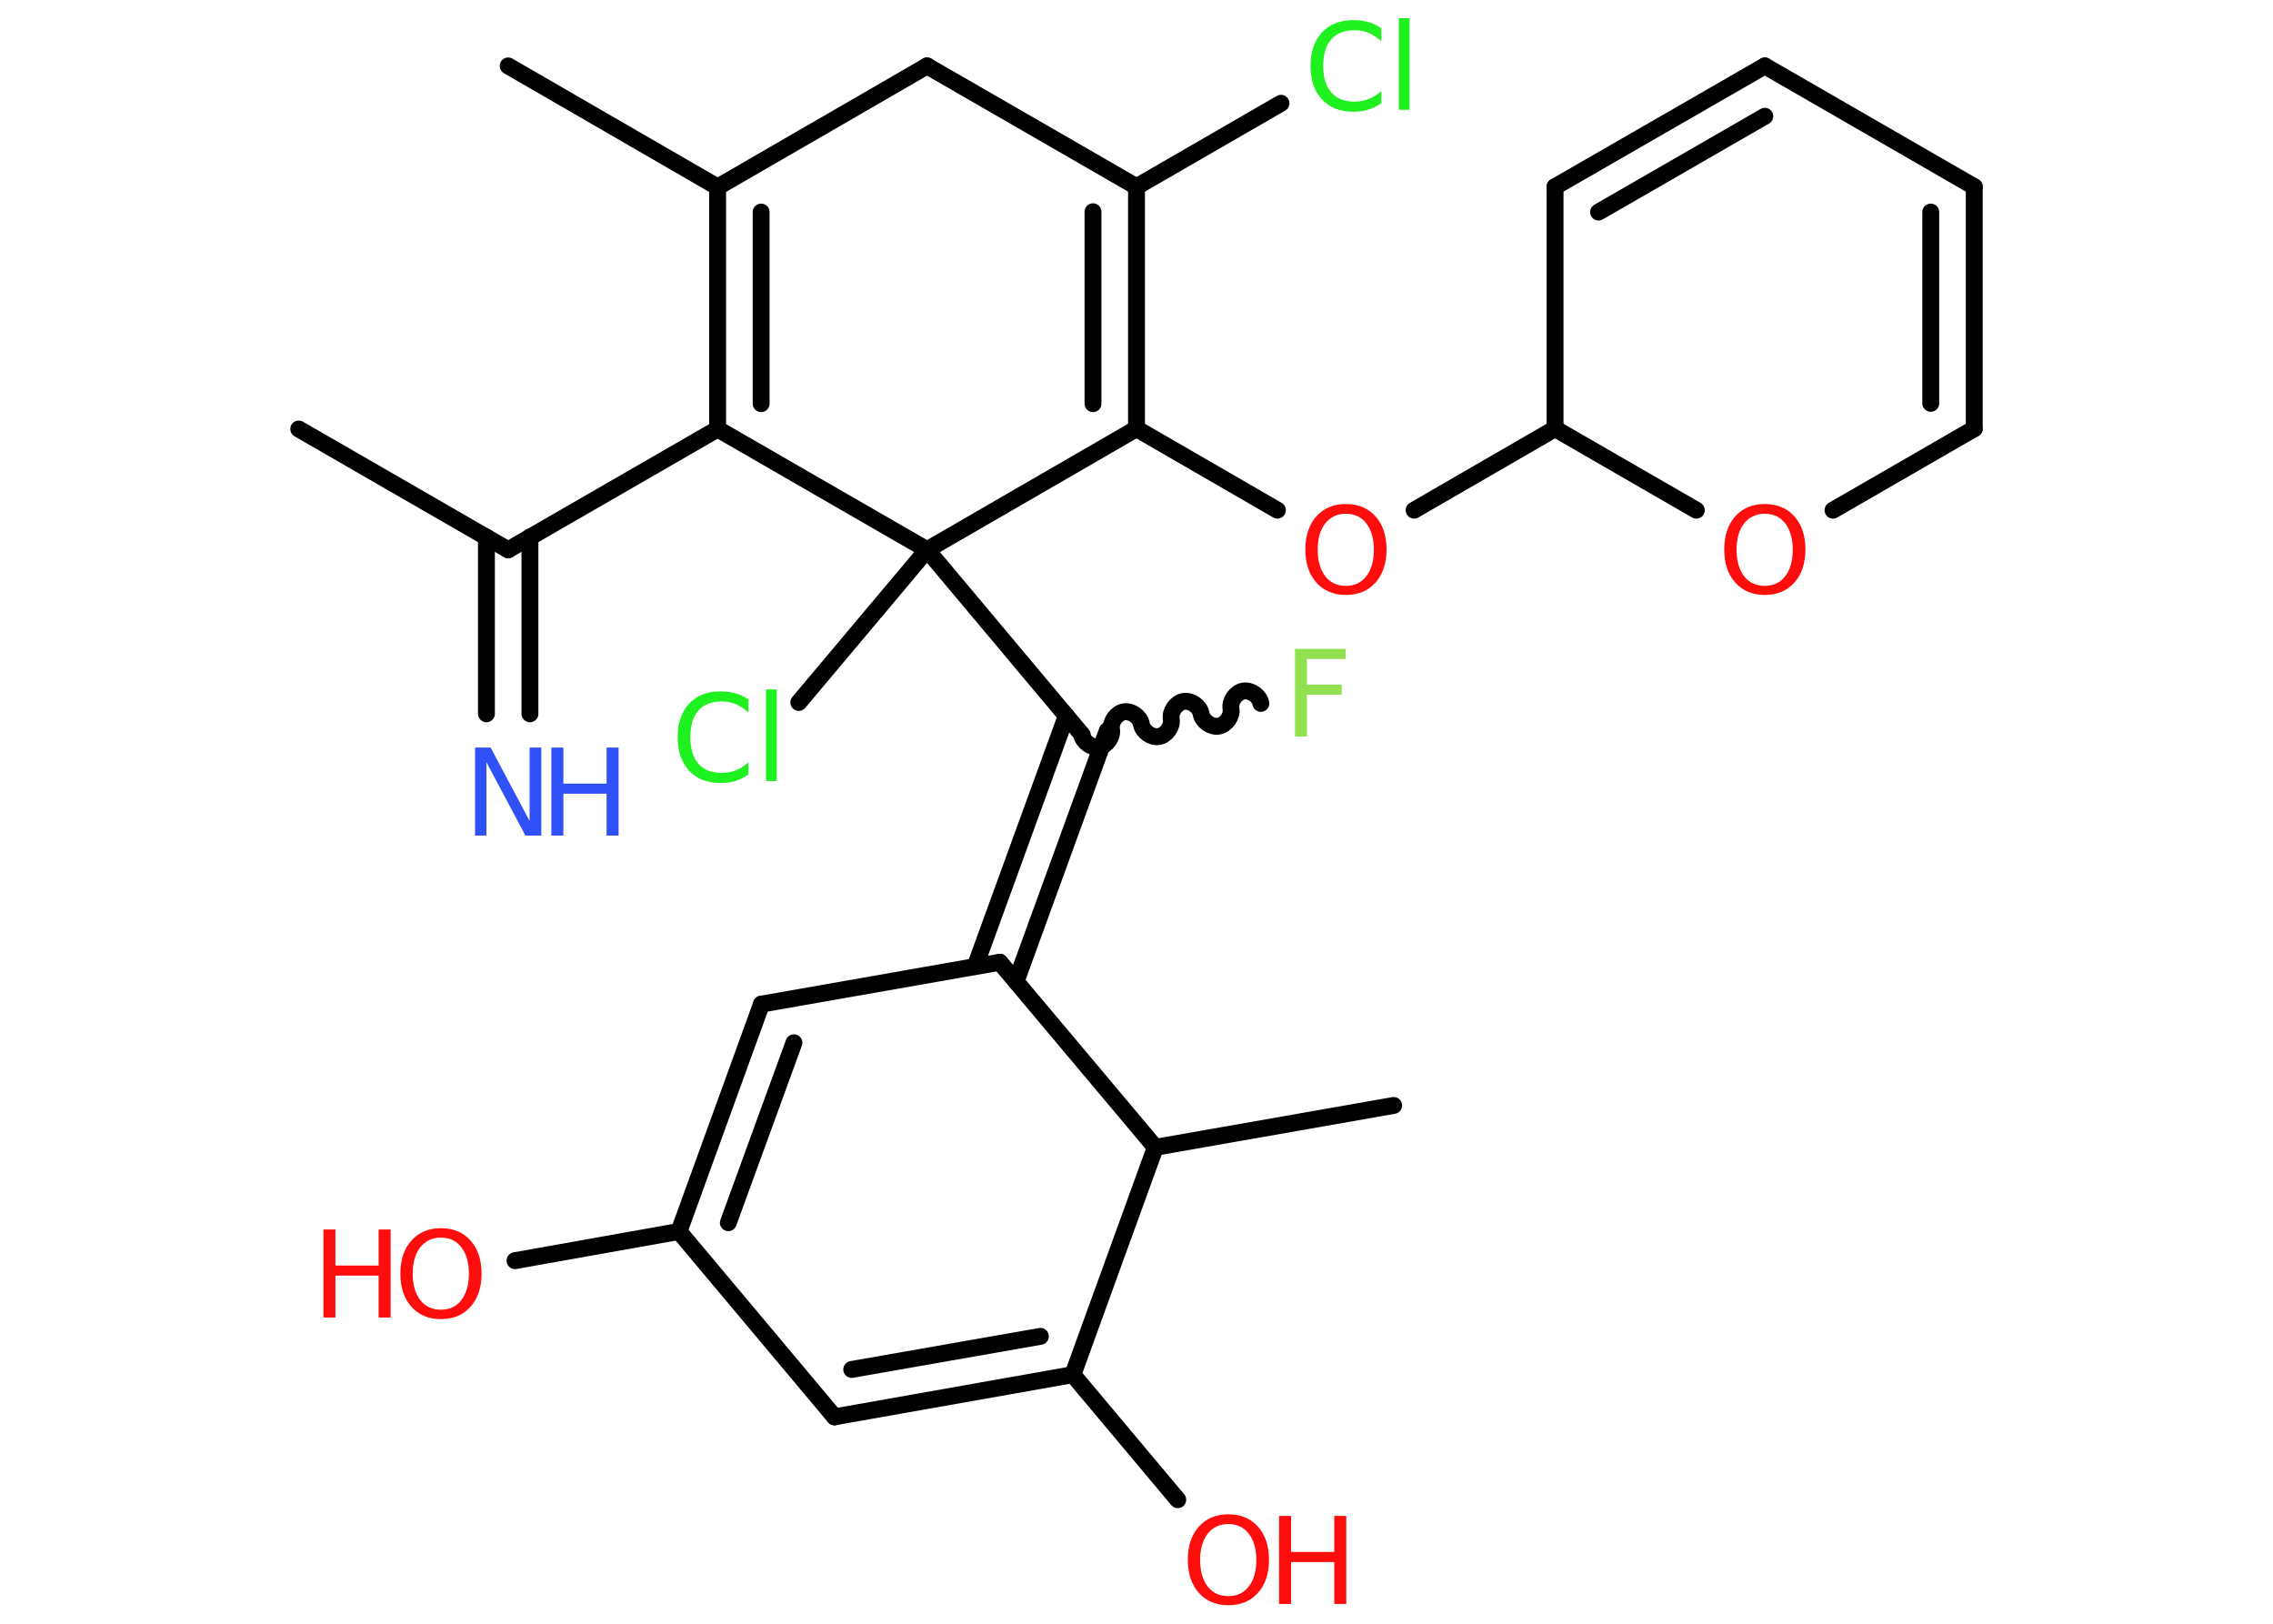 <?xml version='1.0' encoding='UTF-8'?>
<!DOCTYPE svg PUBLIC "-//W3C//DTD SVG 1.1//EN" "http://www.w3.org/Graphics/SVG/1.1/DTD/svg11.dtd">
<svg version='1.2' xmlns='http://www.w3.org/2000/svg' xmlns:xlink='http://www.w3.org/1999/xlink' width='70.0mm' height='50.0mm' viewBox='0 0 70.0 50.0'>
  <desc>Generated by the Chemistry Development Kit (http://github.com/cdk)</desc>
  <g stroke-linecap='round' stroke-linejoin='round' stroke='#000000' stroke-width='.52' fill='#FF0D0D'>
    <rect x='.0' y='.0' width='70.0' height='50.0' fill='#FFFFFF' stroke='none'/>
    <g id='mol1' class='mol'>
      <line id='mol1bnd1' class='bond' x1='9.2' y1='13.21' x2='15.65' y2='16.93'/>
      <g id='mol1bnd2' class='bond'>
        <line x1='16.32' y1='16.54' x2='16.32' y2='21.98'/>
        <line x1='14.98' y1='16.54' x2='14.98' y2='21.98'/>
      </g>
      <line id='mol1bnd3' class='bond' x1='15.65' y1='16.93' x2='22.1' y2='13.21'/>
      <g id='mol1bnd4' class='bond'>
        <line x1='22.1' y1='5.76' x2='22.1' y2='13.21'/>
        <line x1='23.44' y1='6.53' x2='23.44' y2='12.43'/>
      </g>
      <line id='mol1bnd5' class='bond' x1='22.1' y1='5.76' x2='15.65' y2='2.03'/>
      <line id='mol1bnd6' class='bond' x1='22.1' y1='5.76' x2='28.55' y2='2.03'/>
      <line id='mol1bnd7' class='bond' x1='28.55' y1='2.03' x2='35.0' y2='5.75'/>
      <line id='mol1bnd8' class='bond' x1='35.0' y1='5.75' x2='39.45' y2='3.18'/>
      <g id='mol1bnd9' class='bond'>
        <line x1='35.0' y1='13.2' x2='35.0' y2='5.75'/>
        <line x1='33.66' y1='12.43' x2='33.66' y2='6.52'/>
      </g>
      <line id='mol1bnd10' class='bond' x1='35.0' y1='13.2' x2='39.34' y2='15.71'/>
      <line id='mol1bnd11' class='bond' x1='43.55' y1='15.71' x2='47.89' y2='13.2'/>
      <line id='mol1bnd12' class='bond' x1='47.89' y1='13.2' x2='47.89' y2='5.75'/>
      <g id='mol1bnd13' class='bond'>
        <line x1='54.35' y1='2.03' x2='47.89' y2='5.75'/>
        <line x1='54.35' y1='3.58' x2='49.23' y2='6.53'/>
      </g>
      <line id='mol1bnd14' class='bond' x1='54.35' y1='2.03' x2='60.8' y2='5.75'/>
      <g id='mol1bnd15' class='bond'>
        <line x1='60.8' y1='13.2' x2='60.8' y2='5.75'/>
        <line x1='59.46' y1='12.42' x2='59.46' y2='6.53'/>
      </g>
      <line id='mol1bnd16' class='bond' x1='60.8' y1='13.2' x2='56.45' y2='15.71'/>
      <line id='mol1bnd17' class='bond' x1='47.89' y1='13.2' x2='52.24' y2='15.71'/>
      <line id='mol1bnd18' class='bond' x1='35.0' y1='13.2' x2='28.55' y2='16.93'/>
      <line id='mol1bnd19' class='bond' x1='22.1' y1='13.21' x2='28.55' y2='16.93'/>
      <line id='mol1bnd20' class='bond' x1='28.55' y1='16.93' x2='24.6' y2='21.63'/>
      <line id='mol1bnd21' class='bond' x1='28.55' y1='16.93' x2='33.33' y2='22.63'/>
      <path id='mol1bnd22' class='bond' d='M38.83 21.66c-.04 -.23 -.31 -.42 -.54 -.38c-.23 .04 -.42 .31 -.38 .54c.04 .23 -.15 .5 -.38 .54c-.23 .04 -.5 -.15 -.54 -.38c-.04 -.23 -.31 -.42 -.54 -.38c-.23 .04 -.42 .31 -.38 .54c.04 .23 -.15 .5 -.38 .54c-.23 .04 -.5 -.15 -.54 -.38c-.04 -.23 -.31 -.42 -.54 -.38c-.23 .04 -.42 .31 -.38 .54c.04 .23 -.15 .5 -.38 .54c-.23 .04 -.5 -.15 -.54 -.38' fill='none' stroke='#000000' stroke-width='.52'/>
      <g id='mol1bnd23' class='bond'>
        <line x1='34.1' y1='22.5' x2='31.29' y2='30.22'/>
        <line x1='32.84' y1='22.04' x2='30.03' y2='29.76'/>
      </g>
      <line id='mol1bnd24' class='bond' x1='30.79' y1='29.63' x2='23.45' y2='30.92'/>
      <g id='mol1bnd25' class='bond'>
        <line x1='23.45' y1='30.92' x2='20.91' y2='37.92'/>
        <line x1='24.45' y1='32.11' x2='22.43' y2='37.65'/>
      </g>
      <line id='mol1bnd26' class='bond' x1='20.91' y1='37.92' x2='15.86' y2='38.82'/>
      <line id='mol1bnd27' class='bond' x1='20.91' y1='37.92' x2='25.7' y2='43.63'/>
      <g id='mol1bnd28' class='bond'>
        <line x1='25.7' y1='43.63' x2='33.04' y2='42.33'/>
        <line x1='26.23' y1='42.17' x2='32.04' y2='41.15'/>
      </g>
      <line id='mol1bnd29' class='bond' x1='33.04' y1='42.33' x2='36.27' y2='46.18'/>
      <line id='mol1bnd30' class='bond' x1='33.04' y1='42.33' x2='35.58' y2='35.33'/>
      <line id='mol1bnd31' class='bond' x1='30.79' y1='29.63' x2='35.58' y2='35.33'/>
      <line id='mol1bnd32' class='bond' x1='35.58' y1='35.33' x2='42.92' y2='34.04'/>
      <g id='mol1atm3' class='atom'>
        <path d='M14.62 23.02h.49l1.2 2.26v-2.26h.36v2.71h-.49l-1.2 -2.26v2.26h-.35v-2.71z' stroke='none' fill='#3050F8'/>
        <path d='M16.98 23.02h.37v1.11h1.33v-1.11h.37v2.71h-.37v-1.29h-1.33v1.29h-.37v-2.71z' stroke='none' fill='#3050F8'/>
      </g>
      <path id='mol1atm9' class='atom' d='M42.54 .88v.39q-.19 -.17 -.39 -.26q-.21 -.08 -.44 -.08q-.46 .0 -.71 .28q-.25 .28 -.25 .82q.0 .53 .25 .82q.25 .28 .71 .28q.24 .0 .44 -.08q.21 -.08 .39 -.25v.38q-.19 .13 -.41 .2q-.21 .06 -.45 .06q-.62 .0 -.97 -.38q-.35 -.38 -.35 -1.03q.0 -.65 .35 -1.03q.35 -.38 .97 -.38q.24 .0 .46 .06q.22 .06 .4 .19zM43.08 .56h.33v2.82h-.33v-2.82z' stroke='none' fill='#1FF01F'/>
      <path id='mol1atm11' class='atom' d='M41.45 15.82q-.4 .0 -.64 .3q-.23 .3 -.23 .81q.0 .51 .23 .81q.23 .3 .64 .3q.4 .0 .63 -.3q.23 -.3 .23 -.81q.0 -.51 -.23 -.81q-.23 -.3 -.63 -.3zM41.45 15.52q.57 .0 .91 .38q.34 .38 .34 1.02q.0 .64 -.34 1.02q-.34 .38 -.91 .38q-.57 .0 -.91 -.38q-.34 -.38 -.34 -1.02q.0 -.64 .34 -1.02q.34 -.38 .91 -.38z' stroke='none'/>
      <path id='mol1atm17' class='atom' d='M54.35 15.82q-.4 .0 -.64 .3q-.23 .3 -.23 .81q.0 .51 .23 .81q.23 .3 .64 .3q.4 .0 .63 -.3q.23 -.3 .23 -.81q.0 -.51 -.23 -.81q-.23 -.3 -.63 -.3zM54.35 15.52q.57 .0 .91 .38q.34 .38 .34 1.02q.0 .64 -.34 1.02q-.34 .38 -.91 .38q-.57 .0 -.91 -.38q-.34 -.38 -.34 -1.02q.0 -.64 .34 -1.02q.34 -.38 .91 -.38z' stroke='none'/>
      <path id='mol1atm19' class='atom' d='M23.05 21.55v.39q-.19 -.17 -.39 -.26q-.21 -.08 -.44 -.08q-.46 .0 -.71 .28q-.25 .28 -.25 .82q.0 .53 .25 .82q.25 .28 .71 .28q.24 .0 .44 -.08q.21 -.08 .39 -.25v.38q-.19 .13 -.41 .2q-.21 .06 -.45 .06q-.62 .0 -.97 -.38q-.35 -.38 -.35 -1.03q.0 -.65 .35 -1.03q.35 -.38 .97 -.38q.24 .0 .46 .06q.22 .06 .4 .19zM23.59 21.23h.33v2.82h-.33v-2.82z' stroke='none' fill='#1FF01F'/>
      <path id='mol1atm21' class='atom' d='M39.89 19.98h1.55v.31h-1.19v.79h1.07v.31h-1.07v1.29h-.37v-2.71z' stroke='none' fill='#90E050'/>
      <g id='mol1atm25' class='atom'>
        <path d='M13.58 38.11q-.4 .0 -.64 .3q-.23 .3 -.23 .81q.0 .51 .23 .81q.23 .3 .64 .3q.4 .0 .63 -.3q.23 -.3 .23 -.81q.0 -.51 -.23 -.81q-.23 -.3 -.63 -.3zM13.58 37.82q.57 .0 .91 .38q.34 .38 .34 1.02q.0 .64 -.34 1.02q-.34 .38 -.91 .38q-.57 .0 -.91 -.38q-.34 -.38 -.34 -1.02q.0 -.64 .34 -1.02q.34 -.38 .91 -.38z' stroke='none'/>
        <path d='M9.96 37.86h.37v1.11h1.33v-1.11h.37v2.71h-.37v-1.29h-1.33v1.29h-.37v-2.71z' stroke='none'/>
      </g>
      <g id='mol1atm28' class='atom'>
        <path d='M37.83 46.93q-.4 .0 -.64 .3q-.23 .3 -.23 .81q.0 .51 .23 .81q.23 .3 .64 .3q.4 .0 .63 -.3q.23 -.3 .23 -.81q.0 -.51 -.23 -.81q-.23 -.3 -.63 -.3zM37.83 46.63q.57 .0 .91 .38q.34 .38 .34 1.02q.0 .64 -.34 1.02q-.34 .38 -.91 .38q-.57 .0 -.91 -.38q-.34 -.38 -.34 -1.02q.0 -.64 .34 -1.02q.34 -.38 .91 -.38z' stroke='none'/>
        <path d='M39.39 46.68h.37v1.11h1.33v-1.11h.37v2.71h-.37v-1.29h-1.33v1.29h-.37v-2.71z' stroke='none'/>
      </g>
    </g>
  </g>
</svg>
